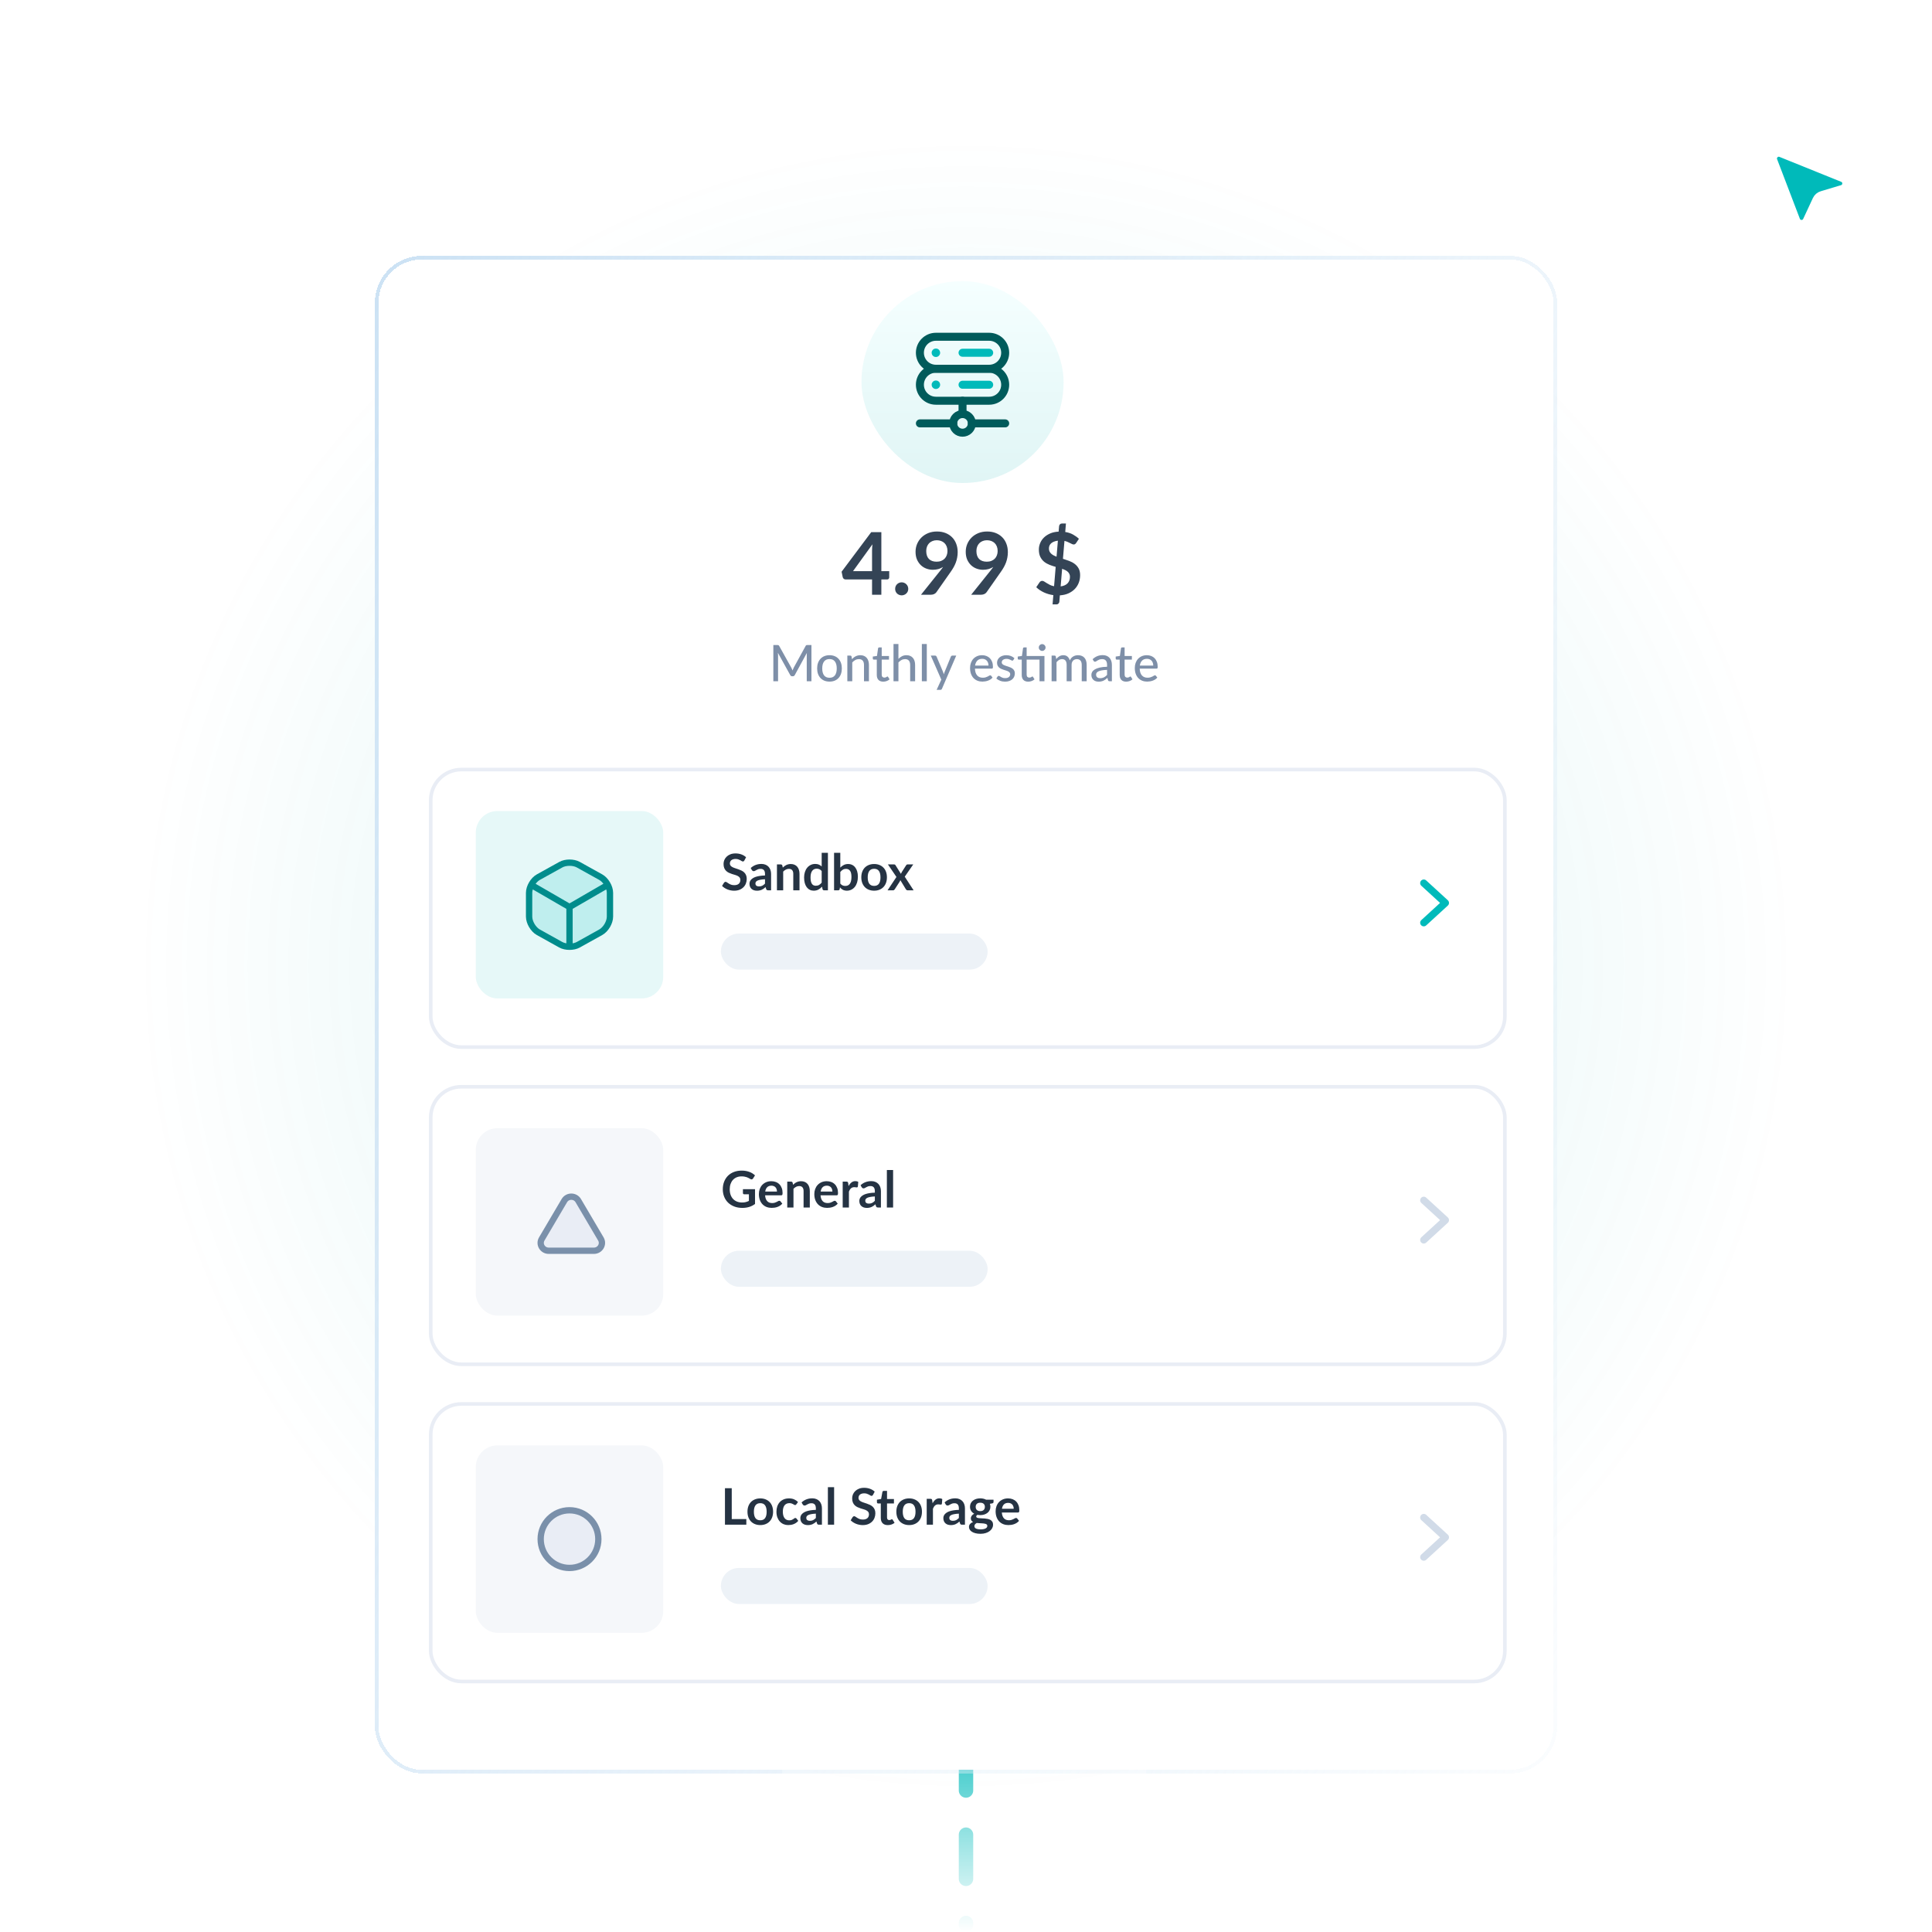 <svg width="536" height="536" viewBox="0 0 536 536" fill="none" xmlns="http://www.w3.org/2000/svg">
<rect width="536" height="536" fill="white"/>
<circle cx="268" cy="268" r="230" fill="url(#paint0_radial_2_4265)"/>
<line x1="268" y1="264" x2="268" y2="534" stroke="#00BABA" stroke-width="4" stroke-linecap="round" stroke-linejoin="round" stroke-dasharray="12.25 12.25"/>
<g filter="url(#filter0_d_2_4265)">
<rect x="105" y="58" width="326" height="419" rx="12" fill="white" shape-rendering="crispEdges"/>
<rect x="104.5" y="57.5" width="327" height="420" rx="12.5" stroke="url(#paint1_linear_2_4265)" shape-rendering="crispEdges"/>
</g>
<g filter="url(#filter1_d_2_4265)">
<rect x="120" y="213" width="297" height="76" rx="8" fill="white"/>
<rect x="119.5" y="212.5" width="298" height="77" rx="8.5" stroke="#E9EDF5"/>
</g>
<path d="M395 245L401 250.5L395 256" stroke="#00BABA" stroke-width="2" stroke-linecap="round" stroke-linejoin="round"/>
<rect x="200" y="259" width="74" height="10" rx="5" fill="#EDF2F7"/>
<path d="M206.517 238.719C206.461 238.817 206.4 238.889 206.335 238.936C206.274 238.978 206.197 238.999 206.104 238.999C206.006 238.999 205.899 238.964 205.782 238.894C205.67 238.819 205.535 238.738 205.376 238.649C205.217 238.56 205.031 238.481 204.816 238.411C204.606 238.336 204.356 238.299 204.067 238.299C203.806 238.299 203.577 238.332 203.381 238.397C203.185 238.458 203.019 238.544 202.884 238.656C202.753 238.768 202.655 238.903 202.59 239.062C202.525 239.216 202.492 239.386 202.492 239.573C202.492 239.811 202.557 240.009 202.688 240.168C202.823 240.327 203.001 240.462 203.22 240.574C203.439 240.686 203.689 240.786 203.969 240.875C204.249 240.964 204.536 241.059 204.83 241.162C205.124 241.26 205.411 241.377 205.691 241.512C205.971 241.643 206.221 241.811 206.44 242.016C206.659 242.217 206.834 242.464 206.965 242.758C207.1 243.052 207.168 243.409 207.168 243.829C207.168 244.286 207.089 244.716 206.93 245.117C206.776 245.514 206.547 245.861 206.244 246.16C205.945 246.454 205.579 246.687 205.145 246.86C204.711 247.028 204.214 247.112 203.654 247.112C203.332 247.112 203.015 247.079 202.702 247.014C202.389 246.953 202.088 246.865 201.799 246.748C201.514 246.631 201.246 246.491 200.994 246.328C200.742 246.165 200.518 245.983 200.322 245.782L200.875 244.879C200.922 244.814 200.982 244.76 201.057 244.718C201.132 244.671 201.211 244.648 201.295 244.648C201.412 244.648 201.538 244.697 201.673 244.795C201.808 244.888 201.969 244.993 202.156 245.11C202.343 245.227 202.56 245.334 202.807 245.432C203.059 245.525 203.36 245.572 203.71 245.572C204.247 245.572 204.662 245.446 204.956 245.194C205.25 244.937 205.397 244.571 205.397 244.095C205.397 243.829 205.329 243.612 205.194 243.444C205.063 243.276 204.888 243.136 204.669 243.024C204.45 242.907 204.2 242.809 203.92 242.73C203.64 242.651 203.355 242.564 203.066 242.471C202.777 242.378 202.492 242.266 202.212 242.135C201.932 242.004 201.682 241.834 201.463 241.624C201.244 241.414 201.066 241.153 200.931 240.84C200.8 240.523 200.735 240.133 200.735 239.671C200.735 239.302 200.807 238.943 200.952 238.593C201.101 238.243 201.316 237.933 201.596 237.662C201.876 237.391 202.221 237.174 202.632 237.011C203.043 236.848 203.514 236.766 204.046 236.766C204.643 236.766 205.194 236.859 205.698 237.046C206.202 237.233 206.631 237.494 206.986 237.83L206.517 238.719ZM212.236 243.934C211.737 243.957 211.317 244.002 210.976 244.067C210.635 244.128 210.362 244.207 210.157 244.305C209.952 244.403 209.805 244.517 209.716 244.648C209.627 244.779 209.583 244.921 209.583 245.075C209.583 245.378 209.672 245.595 209.849 245.726C210.031 245.857 210.267 245.922 210.556 245.922C210.911 245.922 211.216 245.859 211.473 245.733C211.734 245.602 211.989 245.406 212.236 245.145V243.934ZM208.274 240.819C209.1 240.063 210.094 239.685 211.256 239.685C211.676 239.685 212.052 239.755 212.383 239.895C212.714 240.03 212.994 240.222 213.223 240.469C213.452 240.712 213.624 241.003 213.741 241.344C213.862 241.685 213.923 242.058 213.923 242.464V247H213.139C212.976 247 212.85 246.977 212.761 246.93C212.672 246.879 212.602 246.778 212.551 246.629L212.397 246.111C212.215 246.274 212.038 246.419 211.865 246.545C211.692 246.666 211.513 246.769 211.326 246.853C211.139 246.937 210.939 247 210.724 247.042C210.514 247.089 210.281 247.112 210.024 247.112C209.721 247.112 209.441 247.072 209.184 246.993C208.927 246.909 208.706 246.785 208.519 246.622C208.332 246.459 208.188 246.256 208.085 246.013C207.982 245.77 207.931 245.488 207.931 245.166C207.931 244.984 207.961 244.804 208.022 244.627C208.083 244.445 208.181 244.272 208.316 244.109C208.456 243.946 208.636 243.792 208.855 243.647C209.074 243.502 209.343 243.376 209.66 243.269C209.982 243.162 210.355 243.075 210.78 243.01C211.205 242.94 211.69 242.898 212.236 242.884V242.464C212.236 241.983 212.133 241.629 211.928 241.4C211.723 241.167 211.426 241.05 211.039 241.05C210.759 241.05 210.526 241.083 210.339 241.148C210.157 241.213 209.996 241.288 209.856 241.372C209.716 241.451 209.588 241.524 209.471 241.589C209.359 241.654 209.233 241.687 209.093 241.687C208.972 241.687 208.869 241.657 208.785 241.596C208.701 241.531 208.633 241.456 208.582 241.372L208.274 240.819ZM217.168 240.7C217.313 240.555 217.465 240.422 217.623 240.301C217.787 240.175 217.957 240.07 218.134 239.986C218.316 239.897 218.51 239.83 218.715 239.783C218.921 239.732 219.145 239.706 219.387 239.706C219.779 239.706 220.127 239.774 220.43 239.909C220.734 240.04 220.986 240.226 221.186 240.469C221.392 240.707 221.546 240.994 221.648 241.33C221.756 241.661 221.809 242.028 221.809 242.429V247H220.08V242.429C220.08 241.99 219.98 241.652 219.779 241.414C219.579 241.171 219.273 241.05 218.862 241.05C218.564 241.05 218.284 241.118 218.022 241.253C217.761 241.388 217.514 241.573 217.28 241.806V247H215.551V239.818H216.608C216.832 239.818 216.979 239.923 217.049 240.133L217.168 240.7ZM227.962 241.652C227.766 241.414 227.551 241.246 227.318 241.148C227.089 241.05 226.842 241.001 226.576 241.001C226.314 241.001 226.079 241.05 225.869 241.148C225.659 241.246 225.479 241.395 225.33 241.596C225.18 241.792 225.066 242.044 224.987 242.352C224.907 242.655 224.868 243.015 224.868 243.43C224.868 243.85 224.9 244.207 224.966 244.501C225.036 244.79 225.134 245.028 225.26 245.215C225.386 245.397 225.54 245.53 225.722 245.614C225.904 245.693 226.107 245.733 226.331 245.733C226.69 245.733 226.996 245.658 227.248 245.509C227.5 245.36 227.738 245.147 227.962 244.872V241.652ZM229.691 236.598V247H228.634C228.405 247 228.26 246.895 228.2 246.685L228.053 245.992C227.763 246.323 227.43 246.592 227.052 246.797C226.678 247.002 226.242 247.105 225.743 247.105C225.351 247.105 224.991 247.023 224.665 246.86C224.338 246.697 224.056 246.461 223.818 246.153C223.584 245.84 223.402 245.455 223.272 244.998C223.146 244.541 223.083 244.018 223.083 243.43C223.083 242.898 223.155 242.403 223.3 241.946C223.444 241.489 223.652 241.092 223.923 240.756C224.193 240.42 224.518 240.159 224.896 239.972C225.274 239.781 225.698 239.685 226.17 239.685C226.571 239.685 226.914 239.748 227.199 239.874C227.483 240 227.738 240.17 227.962 240.385V236.598H229.691ZM233.126 245.138C233.322 245.376 233.534 245.544 233.763 245.642C233.996 245.74 234.241 245.789 234.498 245.789C234.764 245.789 235.002 245.742 235.212 245.649C235.427 245.551 235.609 245.402 235.758 245.201C235.907 244.996 236.022 244.737 236.101 244.424C236.18 244.107 236.22 243.729 236.22 243.29C236.22 242.501 236.089 241.932 235.828 241.582C235.567 241.227 235.191 241.05 234.701 241.05C234.37 241.05 234.08 241.127 233.833 241.281C233.586 241.43 233.35 241.643 233.126 241.918V245.138ZM233.126 240.7C233.415 240.397 233.735 240.156 234.085 239.979C234.44 239.797 234.843 239.706 235.296 239.706C235.711 239.706 236.085 239.788 236.416 239.951C236.752 240.114 237.037 240.35 237.27 240.658C237.508 240.961 237.69 241.33 237.816 241.764C237.942 242.198 238.005 242.686 238.005 243.227C238.005 243.81 237.933 244.34 237.788 244.816C237.643 245.292 237.436 245.7 237.165 246.041C236.899 246.377 236.577 246.638 236.199 246.825C235.821 247.012 235.401 247.105 234.939 247.105C234.715 247.105 234.512 247.082 234.33 247.035C234.148 246.993 233.98 246.932 233.826 246.853C233.672 246.774 233.53 246.678 233.399 246.566C233.273 246.449 233.152 246.321 233.035 246.181L232.958 246.664C232.93 246.785 232.881 246.872 232.811 246.923C232.746 246.974 232.655 247 232.538 247H231.397V236.598H233.126V240.7ZM242.518 239.706C243.05 239.706 243.533 239.792 243.967 239.965C244.406 240.138 244.779 240.383 245.087 240.7C245.4 241.017 245.64 241.405 245.808 241.862C245.976 242.319 246.06 242.83 246.06 243.395C246.06 243.964 245.976 244.478 245.808 244.935C245.64 245.392 245.4 245.782 245.087 246.104C244.779 246.426 244.406 246.673 243.967 246.846C243.533 247.019 243.05 247.105 242.518 247.105C241.982 247.105 241.494 247.019 241.055 246.846C240.617 246.673 240.241 246.426 239.928 246.104C239.62 245.782 239.38 245.392 239.207 244.935C239.039 244.478 238.955 243.964 238.955 243.395C238.955 242.83 239.039 242.319 239.207 241.862C239.38 241.405 239.62 241.017 239.928 240.7C240.241 240.383 240.617 240.138 241.055 239.965C241.494 239.792 241.982 239.706 242.518 239.706ZM242.518 245.775C243.116 245.775 243.557 245.574 243.841 245.173C244.131 244.772 244.275 244.184 244.275 243.409C244.275 242.634 244.131 242.044 243.841 241.638C243.557 241.232 243.116 241.029 242.518 241.029C241.912 241.029 241.461 241.234 241.167 241.645C240.878 242.051 240.733 242.639 240.733 243.409C240.733 244.179 240.878 244.767 241.167 245.173C241.461 245.574 241.912 245.775 242.518 245.775ZM253.463 247H251.797C251.671 247 251.569 246.967 251.489 246.902C251.415 246.837 251.352 246.762 251.3 246.678L249.781 244.179C249.758 244.258 249.73 244.333 249.697 244.403C249.669 244.473 249.637 244.538 249.599 244.599L248.255 246.678C248.204 246.757 248.141 246.832 248.066 246.902C247.992 246.967 247.898 247 247.786 247H246.239L248.703 243.297L246.337 239.818H248.003C248.129 239.818 248.223 239.837 248.283 239.874C248.344 239.907 248.398 239.963 248.444 240.042L249.949 242.436C250.001 242.277 250.073 242.121 250.166 241.967L251.377 240.077C251.48 239.904 251.613 239.818 251.776 239.818H253.365L251.006 243.22L253.463 247Z" fill="#253343"/>
<rect x="132" y="225" width="52" height="52" rx="6" fill="#E6F8F8"/>
<path d="M147.699 245.68L158.001 251.642L168.232 245.715" fill="#BFEEEE"/>
<path d="M155.586 239.893L149.356 243.347C147.944 244.128 146.789 246.088 146.789 247.698V254.29C146.789 255.9 147.944 257.86 149.356 258.642L155.586 262.107C156.916 262.842 159.097 262.842 160.427 262.107L166.657 258.642C168.069 257.86 169.224 255.9 169.224 254.29V247.698C169.224 246.088 168.069 244.128 166.657 243.347L160.427 239.882C159.086 239.147 156.916 239.147 155.586 239.893Z" fill="#BFEEEE"/>
<path d="M147.699 245.68L158.001 251.642L168.232 245.715M158.001 262.212V251.63M155.586 239.893L149.356 243.347C147.944 244.128 146.789 246.088 146.789 247.698V254.29C146.789 255.9 147.944 257.86 149.356 258.642L155.586 262.107C156.916 262.842 159.097 262.842 160.427 262.107L166.657 258.642C168.069 257.86 169.224 255.9 169.224 254.29V247.698C169.224 246.088 168.069 244.128 166.657 243.347L160.427 239.882C159.086 239.147 156.916 239.147 155.586 239.893Z" stroke="#008C8C" stroke-width="1.75" stroke-linecap="round" stroke-linejoin="round"/>
<g filter="url(#filter2_d_2_4265)">
<rect x="120" y="301" width="297" height="76" rx="8" fill="white"/>
<rect x="119.5" y="300.5" width="298" height="77" rx="8.5" stroke="#E9EDF5"/>
</g>
<path d="M395 333L401 338.5L395 344" stroke="#D1DBE8" stroke-width="2" stroke-linecap="round" stroke-linejoin="round"/>
<rect x="200" y="347" width="74" height="10" rx="5" fill="#EDF2F7"/>
<path d="M209.471 329.925V334.02C208.958 334.398 208.409 334.676 207.826 334.853C207.247 335.026 206.627 335.112 205.964 335.112C205.138 335.112 204.389 334.984 203.717 334.727C203.05 334.47 202.478 334.113 202.002 333.656C201.531 333.199 201.167 332.653 200.91 332.018C200.653 331.383 200.525 330.69 200.525 329.939C200.525 329.178 200.649 328.481 200.896 327.846C201.143 327.211 201.493 326.665 201.946 326.208C202.403 325.751 202.956 325.396 203.605 325.144C204.254 324.892 204.982 324.766 205.789 324.766C206.2 324.766 206.582 324.799 206.937 324.864C207.296 324.929 207.628 325.02 207.931 325.137C208.239 325.249 208.519 325.387 208.771 325.55C209.023 325.713 209.254 325.893 209.464 326.089L208.925 326.943C208.841 327.078 208.731 327.162 208.596 327.195C208.461 327.223 208.314 327.188 208.155 327.09C208.001 327.001 207.847 326.913 207.693 326.824C207.539 326.735 207.366 326.658 207.175 326.593C206.988 326.528 206.776 326.474 206.538 326.432C206.305 326.39 206.034 326.369 205.726 326.369C205.227 326.369 204.774 326.453 204.368 326.621C203.967 326.789 203.624 327.029 203.339 327.342C203.054 327.655 202.835 328.03 202.681 328.469C202.527 328.908 202.45 329.398 202.45 329.939C202.45 330.518 202.532 331.036 202.695 331.493C202.863 331.946 203.096 332.331 203.395 332.648C203.698 332.961 204.062 333.201 204.487 333.369C204.912 333.532 205.385 333.614 205.908 333.614C206.281 333.614 206.615 333.574 206.909 333.495C207.203 333.416 207.49 333.308 207.77 333.173V331.339H206.496C206.375 331.339 206.279 331.306 206.209 331.241C206.144 331.171 206.111 331.087 206.111 330.989V329.925H209.471ZM215.557 330.583C215.557 330.359 215.525 330.149 215.459 329.953C215.399 329.752 215.305 329.577 215.179 329.428C215.053 329.279 214.892 329.162 214.696 329.078C214.505 328.989 214.281 328.945 214.024 328.945C213.525 328.945 213.131 329.087 212.841 329.372C212.557 329.657 212.375 330.06 212.295 330.583H215.557ZM212.26 331.626C212.288 331.995 212.354 332.314 212.456 332.585C212.559 332.851 212.694 333.073 212.862 333.25C213.03 333.423 213.229 333.553 213.457 333.642C213.691 333.726 213.947 333.768 214.227 333.768C214.507 333.768 214.748 333.735 214.948 333.67C215.154 333.605 215.331 333.532 215.48 333.453C215.634 333.374 215.767 333.301 215.879 333.236C215.996 333.171 216.108 333.138 216.215 333.138C216.36 333.138 216.467 333.192 216.537 333.299L217.034 333.929C216.843 334.153 216.628 334.342 216.39 334.496C216.152 334.645 215.903 334.767 215.641 334.86C215.385 334.949 215.121 335.012 214.85 335.049C214.584 335.086 214.325 335.105 214.073 335.105C213.574 335.105 213.11 335.023 212.68 334.86C212.251 334.692 211.878 334.447 211.56 334.125C211.243 333.798 210.993 333.397 210.811 332.921C210.629 332.44 210.538 331.885 210.538 331.255C210.538 330.765 210.618 330.305 210.776 329.876C210.935 329.442 211.161 329.066 211.455 328.749C211.754 328.427 212.116 328.173 212.54 327.986C212.97 327.799 213.453 327.706 213.989 327.706C214.442 327.706 214.86 327.778 215.242 327.923C215.625 328.068 215.954 328.28 216.229 328.56C216.505 328.835 216.719 329.176 216.873 329.582C217.032 329.983 217.111 330.443 217.111 330.961C217.111 331.222 217.083 331.4 217.027 331.493C216.971 331.582 216.864 331.626 216.705 331.626H212.26ZM220.026 328.7C220.17 328.555 220.322 328.422 220.481 328.301C220.644 328.175 220.814 328.07 220.992 327.986C221.174 327.897 221.367 327.83 221.573 327.783C221.778 327.732 222.002 327.706 222.245 327.706C222.637 327.706 222.984 327.774 223.288 327.909C223.591 328.04 223.843 328.226 224.044 328.469C224.249 328.707 224.403 328.994 224.506 329.33C224.613 329.661 224.667 330.028 224.667 330.429V335H222.938V330.429C222.938 329.99 222.837 329.652 222.637 329.414C222.436 329.171 222.13 329.05 221.72 329.05C221.421 329.05 221.141 329.118 220.88 329.253C220.618 329.388 220.371 329.573 220.138 329.806V335H218.409V327.818H219.466C219.69 327.818 219.837 327.923 219.907 328.133L220.026 328.7ZM230.938 330.583C230.938 330.359 230.905 330.149 230.84 329.953C230.779 329.752 230.686 329.577 230.56 329.428C230.434 329.279 230.273 329.162 230.077 329.078C229.886 328.989 229.662 328.945 229.405 328.945C228.906 328.945 228.511 329.087 228.222 329.372C227.937 329.657 227.755 330.06 227.676 330.583H230.938ZM227.641 331.626C227.669 331.995 227.734 332.314 227.837 332.585C227.94 332.851 228.075 333.073 228.243 333.25C228.411 333.423 228.609 333.553 228.838 333.642C229.071 333.726 229.328 333.768 229.608 333.768C229.888 333.768 230.128 333.735 230.329 333.67C230.534 333.605 230.712 333.532 230.861 333.453C231.015 333.374 231.148 333.301 231.26 333.236C231.377 333.171 231.489 333.138 231.596 333.138C231.741 333.138 231.848 333.192 231.918 333.299L232.415 333.929C232.224 334.153 232.009 334.342 231.771 334.496C231.533 334.645 231.283 334.767 231.022 334.86C230.765 334.949 230.502 335.012 230.231 335.049C229.965 335.086 229.706 335.105 229.454 335.105C228.955 335.105 228.49 335.023 228.061 334.86C227.632 334.692 227.258 334.447 226.941 334.125C226.624 333.798 226.374 333.397 226.192 332.921C226.01 332.44 225.919 331.885 225.919 331.255C225.919 330.765 225.998 330.305 226.157 329.876C226.316 329.442 226.542 329.066 226.836 328.749C227.135 328.427 227.496 328.173 227.921 327.986C228.35 327.799 228.833 327.706 229.37 327.706C229.823 327.706 230.24 327.778 230.623 327.923C231.006 328.068 231.335 328.28 231.61 328.56C231.885 328.835 232.1 329.176 232.254 329.582C232.413 329.983 232.492 330.443 232.492 330.961C232.492 331.222 232.464 331.4 232.408 331.493C232.352 331.582 232.245 331.626 232.086 331.626H227.641ZM235.421 329.064C235.645 328.635 235.911 328.299 236.219 328.056C236.527 327.809 236.891 327.685 237.311 327.685C237.642 327.685 237.908 327.757 238.109 327.902L237.997 329.197C237.973 329.281 237.938 329.342 237.892 329.379C237.85 329.412 237.791 329.428 237.717 329.428C237.647 329.428 237.542 329.416 237.402 329.393C237.266 329.37 237.133 329.358 237.003 329.358C236.811 329.358 236.641 329.386 236.492 329.442C236.342 329.498 236.207 329.58 236.086 329.687C235.969 329.79 235.864 329.916 235.771 330.065C235.682 330.214 235.598 330.385 235.519 330.576V335H233.79V327.818H234.805C234.982 327.818 235.106 327.851 235.176 327.916C235.246 327.977 235.292 328.089 235.316 328.252L235.421 329.064ZM242.711 331.934C242.211 331.957 241.791 332.002 241.451 332.067C241.11 332.128 240.837 332.207 240.632 332.305C240.426 332.403 240.279 332.517 240.191 332.648C240.102 332.779 240.058 332.921 240.058 333.075C240.058 333.378 240.146 333.595 240.324 333.726C240.506 333.857 240.741 333.922 241.031 333.922C241.385 333.922 241.691 333.859 241.948 333.733C242.209 333.602 242.463 333.406 242.711 333.145V331.934ZM238.749 328.819C239.575 328.063 240.569 327.685 241.731 327.685C242.151 327.685 242.526 327.755 242.858 327.895C243.189 328.03 243.469 328.222 243.698 328.469C243.926 328.712 244.099 329.003 244.216 329.344C244.337 329.685 244.398 330.058 244.398 330.464V335H243.614C243.45 335 243.324 334.977 243.236 334.93C243.147 334.879 243.077 334.778 243.026 334.629L242.872 334.111C242.69 334.274 242.512 334.419 242.34 334.545C242.167 334.666 241.987 334.769 241.801 334.853C241.614 334.937 241.413 335 241.199 335.042C240.989 335.089 240.755 335.112 240.499 335.112C240.195 335.112 239.915 335.072 239.659 334.993C239.402 334.909 239.18 334.785 238.994 334.622C238.807 334.459 238.662 334.256 238.56 334.013C238.457 333.77 238.406 333.488 238.406 333.166C238.406 332.984 238.436 332.804 238.497 332.627C238.557 332.445 238.655 332.272 238.791 332.109C238.931 331.946 239.11 331.792 239.33 331.647C239.549 331.502 239.817 331.376 240.135 331.269C240.457 331.162 240.83 331.075 241.255 331.01C241.679 330.94 242.165 330.898 242.711 330.884V330.464C242.711 329.983 242.608 329.629 242.403 329.4C242.197 329.167 241.901 329.05 241.514 329.05C241.234 329.05 241 329.083 240.814 329.148C240.632 329.213 240.471 329.288 240.331 329.372C240.191 329.451 240.062 329.524 239.946 329.589C239.834 329.654 239.708 329.687 239.568 329.687C239.446 329.687 239.344 329.657 239.26 329.596C239.176 329.531 239.108 329.456 239.057 329.372L238.749 328.819ZM247.776 324.598V335H246.047V324.598H247.776Z" fill="#253343"/>
<rect x="132" y="313" width="52" height="52" rx="6" fill="#F5F7FA"/>
<path d="M156.571 333.091C157.428 331.636 159.572 331.636 160.429 333.091L166.698 343.727C167.556 345.182 166.484 347 164.769 347H152.231C150.516 347 149.444 345.182 150.302 343.727L156.571 333.091Z" fill="#E9EDF5" stroke="#7A90AA" stroke-width="1.75" stroke-linecap="round" stroke-linejoin="round"/>
<g filter="url(#filter3_d_2_4265)">
<rect x="120" y="389" width="297" height="76" rx="8" fill="white"/>
<rect x="119.5" y="388.5" width="298" height="77" rx="8.5" stroke="#E9EDF5"/>
</g>
<path d="M395 421L401 426.5L395 432" stroke="#D1DBE8" stroke-width="2" stroke-linecap="round" stroke-linejoin="round"/>
<rect x="200" y="435" width="74" height="10" rx="5" fill="#EDF2F7"/>
<path d="M207.056 421.446V423H201.127V412.878H203.01V421.446H207.056ZM210.936 415.706C211.468 415.706 211.951 415.792 212.385 415.965C212.824 416.138 213.197 416.383 213.505 416.7C213.818 417.017 214.058 417.405 214.226 417.862C214.394 418.319 214.478 418.83 214.478 419.395C214.478 419.964 214.394 420.478 214.226 420.935C214.058 421.392 213.818 421.782 213.505 422.104C213.197 422.426 212.824 422.673 212.385 422.846C211.951 423.019 211.468 423.105 210.936 423.105C210.4 423.105 209.912 423.019 209.473 422.846C209.035 422.673 208.659 422.426 208.346 422.104C208.038 421.782 207.798 421.392 207.625 420.935C207.457 420.478 207.373 419.964 207.373 419.395C207.373 418.83 207.457 418.319 207.625 417.862C207.798 417.405 208.038 417.017 208.346 416.7C208.659 416.383 209.035 416.138 209.473 415.965C209.912 415.792 210.4 415.706 210.936 415.706ZM210.936 421.775C211.534 421.775 211.975 421.574 212.259 421.173C212.549 420.772 212.693 420.184 212.693 419.409C212.693 418.634 212.549 418.044 212.259 417.638C211.975 417.232 211.534 417.029 210.936 417.029C210.33 417.029 209.879 417.234 209.585 417.645C209.296 418.051 209.151 418.639 209.151 419.409C209.151 420.179 209.296 420.767 209.585 421.173C209.879 421.574 210.33 421.775 210.936 421.775ZM220.942 417.337C220.891 417.402 220.84 417.454 220.788 417.491C220.742 417.528 220.672 417.547 220.578 417.547C220.49 417.547 220.403 417.521 220.319 417.47C220.235 417.414 220.135 417.353 220.018 417.288C219.902 417.218 219.762 417.157 219.598 417.106C219.44 417.05 219.241 417.022 219.003 417.022C218.7 417.022 218.434 417.078 218.205 417.19C217.977 417.297 217.785 417.454 217.631 417.659C217.482 417.864 217.37 418.114 217.295 418.408C217.221 418.697 217.183 419.026 217.183 419.395C217.183 419.778 217.223 420.118 217.302 420.417C217.386 420.716 217.505 420.968 217.659 421.173C217.813 421.374 218 421.528 218.219 421.635C218.439 421.738 218.686 421.789 218.961 421.789C219.237 421.789 219.458 421.756 219.626 421.691C219.799 421.621 219.944 421.546 220.06 421.467C220.177 421.383 220.277 421.308 220.361 421.243C220.45 421.173 220.548 421.138 220.655 421.138C220.795 421.138 220.9 421.192 220.97 421.299L221.467 421.929C221.276 422.153 221.068 422.342 220.844 422.496C220.62 422.645 220.387 422.767 220.144 422.86C219.906 422.949 219.659 423.012 219.402 423.049C219.15 423.086 218.898 423.105 218.646 423.105C218.203 423.105 217.785 423.023 217.393 422.86C217.001 422.692 216.658 422.449 216.364 422.132C216.07 421.815 215.837 421.427 215.664 420.97C215.496 420.508 215.412 419.983 215.412 419.395C215.412 418.868 215.487 418.38 215.636 417.932C215.79 417.479 216.014 417.09 216.308 416.763C216.602 416.432 216.966 416.173 217.4 415.986C217.834 415.799 218.334 415.706 218.898 415.706C219.435 415.706 219.904 415.792 220.305 415.965C220.711 416.138 221.075 416.385 221.397 416.707L220.942 417.337ZM226.345 419.934C225.846 419.957 225.426 420.002 225.085 420.067C224.745 420.128 224.472 420.207 224.266 420.305C224.061 420.403 223.914 420.517 223.825 420.648C223.737 420.779 223.692 420.921 223.692 421.075C223.692 421.378 223.781 421.595 223.958 421.726C224.14 421.857 224.376 421.922 224.665 421.922C225.02 421.922 225.326 421.859 225.582 421.733C225.844 421.602 226.098 421.406 226.345 421.145V419.934ZM222.383 416.819C223.209 416.063 224.203 415.685 225.365 415.685C225.785 415.685 226.161 415.755 226.492 415.895C226.824 416.03 227.104 416.222 227.332 416.469C227.561 416.712 227.734 417.003 227.85 417.344C227.972 417.685 228.032 418.058 228.032 418.464V423H227.248C227.085 423 226.959 422.977 226.87 422.93C226.782 422.879 226.712 422.778 226.66 422.629L226.506 422.111C226.324 422.274 226.147 422.419 225.974 422.545C225.802 422.666 225.622 422.769 225.435 422.853C225.249 422.937 225.048 423 224.833 423.042C224.623 423.089 224.39 423.112 224.133 423.112C223.83 423.112 223.55 423.072 223.293 422.993C223.037 422.909 222.815 422.785 222.628 422.622C222.442 422.459 222.297 422.256 222.194 422.013C222.092 421.77 222.04 421.488 222.04 421.166C222.04 420.984 222.071 420.804 222.131 420.627C222.192 420.445 222.29 420.272 222.425 420.109C222.565 419.946 222.745 419.792 222.964 419.647C223.184 419.502 223.452 419.376 223.769 419.269C224.091 419.162 224.465 419.075 224.889 419.01C225.314 418.94 225.799 418.898 226.345 418.884V418.464C226.345 417.983 226.243 417.629 226.037 417.4C225.832 417.167 225.536 417.05 225.148 417.05C224.868 417.05 224.635 417.083 224.448 417.148C224.266 417.213 224.105 417.288 223.965 417.372C223.825 417.451 223.697 417.524 223.58 417.589C223.468 417.654 223.342 417.687 223.202 417.687C223.081 417.687 222.978 417.657 222.894 417.596C222.81 417.531 222.743 417.456 222.691 417.372L222.383 416.819ZM231.411 412.598V423H229.682V412.598H231.411ZM242.201 414.719C242.145 414.817 242.084 414.889 242.019 414.936C241.958 414.978 241.881 414.999 241.788 414.999C241.69 414.999 241.582 414.964 241.466 414.894C241.354 414.819 241.218 414.738 241.06 414.649C240.901 414.56 240.714 414.481 240.5 414.411C240.29 414.336 240.04 414.299 239.751 414.299C239.489 414.299 239.261 414.332 239.065 414.397C238.869 414.458 238.703 414.544 238.568 414.656C238.437 414.768 238.339 414.903 238.274 415.062C238.208 415.216 238.176 415.386 238.176 415.573C238.176 415.811 238.241 416.009 238.372 416.168C238.507 416.327 238.684 416.462 238.904 416.574C239.123 416.686 239.373 416.786 239.653 416.875C239.933 416.964 240.22 417.059 240.514 417.162C240.808 417.26 241.095 417.377 241.375 417.512C241.655 417.643 241.904 417.811 242.124 418.016C242.343 418.217 242.518 418.464 242.649 418.758C242.784 419.052 242.852 419.409 242.852 419.829C242.852 420.286 242.772 420.716 242.614 421.117C242.46 421.514 242.231 421.861 241.928 422.16C241.629 422.454 241.263 422.687 240.829 422.86C240.395 423.028 239.898 423.112 239.338 423.112C239.016 423.112 238.698 423.079 238.386 423.014C238.073 422.953 237.772 422.865 237.483 422.748C237.198 422.631 236.93 422.491 236.678 422.328C236.426 422.165 236.202 421.983 236.006 421.782L236.559 420.879C236.605 420.814 236.666 420.76 236.741 420.718C236.815 420.671 236.895 420.648 236.979 420.648C237.095 420.648 237.221 420.697 237.357 420.795C237.492 420.888 237.653 420.993 237.84 421.11C238.026 421.227 238.243 421.334 238.491 421.432C238.743 421.525 239.044 421.572 239.394 421.572C239.93 421.572 240.346 421.446 240.64 421.194C240.934 420.937 241.081 420.571 241.081 420.095C241.081 419.829 241.013 419.612 240.878 419.444C240.747 419.276 240.572 419.136 240.353 419.024C240.133 418.907 239.884 418.809 239.604 418.73C239.324 418.651 239.039 418.564 238.75 418.471C238.46 418.378 238.176 418.266 237.896 418.135C237.616 418.004 237.366 417.834 237.147 417.624C236.927 417.414 236.75 417.153 236.615 416.84C236.484 416.523 236.419 416.133 236.419 415.671C236.419 415.302 236.491 414.943 236.636 414.593C236.785 414.243 237 413.933 237.28 413.662C237.56 413.391 237.905 413.174 238.316 413.011C238.726 412.848 239.198 412.766 239.73 412.766C240.327 412.766 240.878 412.859 241.382 413.046C241.886 413.233 242.315 413.494 242.67 413.83L242.201 414.719ZM246.301 423.112C245.675 423.112 245.195 422.937 244.859 422.587C244.527 422.232 244.362 421.745 244.362 421.124V417.113H243.627C243.533 417.113 243.454 417.083 243.389 417.022C243.323 416.961 243.291 416.87 243.291 416.749V416.063L244.446 415.874L244.81 413.914C244.833 413.821 244.877 413.748 244.943 413.697C245.008 413.646 245.092 413.62 245.195 413.62H246.091V415.881H248.009V417.113H246.091V421.005C246.091 421.229 246.144 421.404 246.252 421.53C246.364 421.656 246.515 421.719 246.707 421.719C246.814 421.719 246.903 421.707 246.973 421.684C247.047 421.656 247.11 421.628 247.162 421.6C247.218 421.572 247.267 421.546 247.309 421.523C247.351 421.495 247.393 421.481 247.435 421.481C247.486 421.481 247.528 421.495 247.561 421.523C247.593 421.546 247.628 421.584 247.666 421.635L248.184 422.475C247.932 422.685 247.642 422.844 247.316 422.951C246.989 423.058 246.651 423.112 246.301 423.112ZM252.239 415.706C252.771 415.706 253.254 415.792 253.688 415.965C254.127 416.138 254.5 416.383 254.808 416.7C255.121 417.017 255.361 417.405 255.529 417.862C255.697 418.319 255.781 418.83 255.781 419.395C255.781 419.964 255.697 420.478 255.529 420.935C255.361 421.392 255.121 421.782 254.808 422.104C254.5 422.426 254.127 422.673 253.688 422.846C253.254 423.019 252.771 423.105 252.239 423.105C251.702 423.105 251.215 423.019 250.776 422.846C250.337 422.673 249.962 422.426 249.649 422.104C249.341 421.782 249.101 421.392 248.928 420.935C248.76 420.478 248.676 419.964 248.676 419.395C248.676 418.83 248.76 418.319 248.928 417.862C249.101 417.405 249.341 417.017 249.649 416.7C249.962 416.383 250.337 416.138 250.776 415.965C251.215 415.792 251.702 415.706 252.239 415.706ZM252.239 421.775C252.836 421.775 253.277 421.574 253.562 421.173C253.851 420.772 253.996 420.184 253.996 419.409C253.996 418.634 253.851 418.044 253.562 417.638C253.277 417.232 252.836 417.029 252.239 417.029C251.632 417.029 251.182 417.234 250.888 417.645C250.599 418.051 250.454 418.639 250.454 419.409C250.454 420.179 250.599 420.767 250.888 421.173C251.182 421.574 251.632 421.775 252.239 421.775ZM258.731 417.064C258.955 416.635 259.221 416.299 259.529 416.056C259.837 415.809 260.201 415.685 260.621 415.685C260.952 415.685 261.218 415.757 261.419 415.902L261.307 417.197C261.284 417.281 261.249 417.342 261.202 417.379C261.16 417.412 261.102 417.428 261.027 417.428C260.957 417.428 260.852 417.416 260.712 417.393C260.577 417.37 260.444 417.358 260.313 417.358C260.122 417.358 259.951 417.386 259.802 417.442C259.653 417.498 259.517 417.58 259.396 417.687C259.279 417.79 259.174 417.916 259.081 418.065C258.992 418.214 258.908 418.385 258.829 418.576V423H257.1V415.818H258.115C258.292 415.818 258.416 415.851 258.486 415.916C258.556 415.977 258.603 416.089 258.626 416.252L258.731 417.064ZM266.021 419.934C265.522 419.957 265.102 420.002 264.761 420.067C264.42 420.128 264.147 420.207 263.942 420.305C263.737 420.403 263.59 420.517 263.501 420.648C263.412 420.779 263.368 420.921 263.368 421.075C263.368 421.378 263.457 421.595 263.634 421.726C263.816 421.857 264.052 421.922 264.341 421.922C264.696 421.922 265.001 421.859 265.258 421.733C265.519 421.602 265.774 421.406 266.021 421.145V419.934ZM262.059 416.819C262.885 416.063 263.879 415.685 265.041 415.685C265.461 415.685 265.837 415.755 266.168 415.895C266.499 416.03 266.779 416.222 267.008 416.469C267.237 416.712 267.409 417.003 267.526 417.344C267.647 417.685 267.708 418.058 267.708 418.464V423H266.924C266.761 423 266.635 422.977 266.546 422.93C266.457 422.879 266.387 422.778 266.336 422.629L266.182 422.111C266 422.274 265.823 422.419 265.65 422.545C265.477 422.666 265.298 422.769 265.111 422.853C264.924 422.937 264.724 423 264.509 423.042C264.299 423.089 264.066 423.112 263.809 423.112C263.506 423.112 263.226 423.072 262.969 422.993C262.712 422.909 262.491 422.785 262.304 422.622C262.117 422.459 261.973 422.256 261.87 422.013C261.767 421.77 261.716 421.488 261.716 421.166C261.716 420.984 261.746 420.804 261.807 420.627C261.868 420.445 261.966 420.272 262.101 420.109C262.241 419.946 262.421 419.792 262.64 419.647C262.859 419.502 263.128 419.376 263.445 419.269C263.767 419.162 264.14 419.075 264.565 419.01C264.99 418.94 265.475 418.898 266.021 418.884V418.464C266.021 417.983 265.918 417.629 265.713 417.4C265.508 417.167 265.211 417.05 264.824 417.05C264.544 417.05 264.311 417.083 264.124 417.148C263.942 417.213 263.781 417.288 263.641 417.372C263.501 417.451 263.373 417.524 263.256 417.589C263.144 417.654 263.018 417.687 262.878 417.687C262.757 417.687 262.654 417.657 262.57 417.596C262.486 417.531 262.418 417.456 262.367 417.372L262.059 416.819ZM271.961 419.234C272.176 419.234 272.363 419.206 272.521 419.15C272.68 419.089 272.811 419.008 272.913 418.905C273.021 418.802 273.1 418.679 273.151 418.534C273.207 418.389 273.235 418.231 273.235 418.058C273.235 417.703 273.128 417.423 272.913 417.218C272.703 417.008 272.386 416.903 271.961 416.903C271.537 416.903 271.217 417.008 271.002 417.218C270.792 417.423 270.687 417.703 270.687 418.058C270.687 418.226 270.713 418.382 270.764 418.527C270.82 418.672 270.9 418.798 271.002 418.905C271.11 419.008 271.243 419.089 271.401 419.15C271.565 419.206 271.751 419.234 271.961 419.234ZM273.914 423.322C273.914 423.182 273.872 423.068 273.788 422.979C273.704 422.89 273.59 422.823 273.445 422.776C273.301 422.725 273.13 422.687 272.934 422.664C272.743 422.641 272.538 422.624 272.318 422.615C272.104 422.601 271.88 422.589 271.646 422.58C271.418 422.571 271.194 422.552 270.974 422.524C270.783 422.631 270.627 422.757 270.505 422.902C270.389 423.047 270.33 423.215 270.33 423.406C270.33 423.532 270.361 423.649 270.421 423.756C270.487 423.868 270.587 423.964 270.722 424.043C270.862 424.122 271.042 424.183 271.261 424.225C271.481 424.272 271.749 424.295 272.066 424.295C272.388 424.295 272.666 424.269 272.899 424.218C273.133 424.171 273.324 424.104 273.473 424.015C273.627 423.931 273.739 423.828 273.809 423.707C273.879 423.59 273.914 423.462 273.914 423.322ZM275.636 416.063V416.707C275.636 416.912 275.513 417.038 275.265 417.085L274.621 417.204C274.719 417.451 274.768 417.722 274.768 418.016C274.768 418.371 274.696 418.693 274.551 418.982C274.411 419.267 274.215 419.509 273.963 419.71C273.711 419.911 273.413 420.067 273.067 420.179C272.727 420.286 272.358 420.34 271.961 420.34C271.821 420.34 271.686 420.333 271.555 420.319C271.425 420.305 271.296 420.286 271.17 420.263C270.946 420.398 270.834 420.55 270.834 420.718C270.834 420.863 270.9 420.97 271.03 421.04C271.166 421.105 271.343 421.152 271.562 421.18C271.782 421.208 272.031 421.227 272.311 421.236C272.591 421.241 272.878 421.255 273.172 421.278C273.466 421.301 273.753 421.343 274.033 421.404C274.313 421.46 274.563 421.551 274.782 421.677C275.002 421.803 275.177 421.976 275.307 422.195C275.443 422.41 275.51 422.687 275.51 423.028C275.51 423.345 275.431 423.653 275.272 423.952C275.118 424.251 274.892 424.517 274.593 424.75C274.299 424.983 273.935 425.17 273.501 425.31C273.072 425.455 272.582 425.527 272.031 425.527C271.49 425.527 271.019 425.473 270.617 425.366C270.216 425.263 269.882 425.123 269.616 424.946C269.35 424.773 269.152 424.573 269.021 424.344C268.891 424.115 268.825 423.877 268.825 423.63C268.825 423.294 268.926 423.014 269.126 422.79C269.332 422.561 269.612 422.379 269.966 422.244C269.775 422.146 269.623 422.015 269.511 421.852C269.399 421.689 269.343 421.474 269.343 421.208C269.343 421.101 269.362 420.991 269.399 420.879C269.441 420.762 269.5 420.648 269.574 420.536C269.654 420.424 269.752 420.319 269.868 420.221C269.985 420.118 270.123 420.027 270.281 419.948C269.917 419.752 269.63 419.491 269.42 419.164C269.215 418.837 269.112 418.455 269.112 418.016C269.112 417.661 269.182 417.342 269.322 417.057C269.467 416.768 269.665 416.523 269.917 416.322C270.174 416.117 270.475 415.96 270.82 415.853C271.17 415.746 271.551 415.692 271.961 415.692C272.269 415.692 272.559 415.725 272.829 415.79C273.1 415.851 273.347 415.942 273.571 416.063H275.636ZM281.237 418.583C281.237 418.359 281.204 418.149 281.139 417.953C281.078 417.752 280.985 417.577 280.859 417.428C280.733 417.279 280.572 417.162 280.376 417.078C280.185 416.989 279.961 416.945 279.704 416.945C279.205 416.945 278.81 417.087 278.521 417.372C278.236 417.657 278.054 418.06 277.975 418.583H281.237ZM277.94 419.626C277.968 419.995 278.033 420.314 278.136 420.585C278.239 420.851 278.374 421.073 278.542 421.25C278.71 421.423 278.908 421.553 279.137 421.642C279.37 421.726 279.627 421.768 279.907 421.768C280.187 421.768 280.427 421.735 280.628 421.67C280.833 421.605 281.011 421.532 281.16 421.453C281.314 421.374 281.447 421.301 281.559 421.236C281.676 421.171 281.788 421.138 281.895 421.138C282.04 421.138 282.147 421.192 282.217 421.299L282.714 421.929C282.523 422.153 282.308 422.342 282.07 422.496C281.832 422.645 281.582 422.767 281.321 422.86C281.064 422.949 280.801 423.012 280.53 423.049C280.264 423.086 280.005 423.105 279.753 423.105C279.254 423.105 278.789 423.023 278.36 422.86C277.931 422.692 277.557 422.447 277.24 422.125C276.923 421.798 276.673 421.397 276.491 420.921C276.309 420.44 276.218 419.885 276.218 419.255C276.218 418.765 276.297 418.305 276.456 417.876C276.615 417.442 276.841 417.066 277.135 416.749C277.434 416.427 277.795 416.173 278.22 415.986C278.649 415.799 279.132 415.706 279.669 415.706C280.122 415.706 280.539 415.778 280.922 415.923C281.305 416.068 281.634 416.28 281.909 416.56C282.184 416.835 282.399 417.176 282.553 417.582C282.712 417.983 282.791 418.443 282.791 418.961C282.791 419.222 282.763 419.4 282.707 419.493C282.651 419.582 282.544 419.626 282.385 419.626H277.94Z" fill="#253343"/>
<rect x="132" y="401" width="52" height="52" rx="6" fill="#F5F7FA"/>
<circle cx="158" cy="427" r="8" fill="#E9EDF5" stroke="#7A90AA" stroke-width="1.75" stroke-linecap="round" stroke-linejoin="round"/>
<path d="M225.121 178.948V189H223.819V181.846C223.819 181.739 223.821 181.624 223.826 181.503C223.835 181.382 223.844 181.258 223.854 181.132L220.508 187.271C220.391 187.5 220.211 187.614 219.969 187.614H219.759C219.516 187.614 219.339 187.5 219.227 187.271L215.818 181.111C215.846 181.372 215.86 181.617 215.86 181.846V189H214.551V178.948H215.657C215.787 178.948 215.888 178.962 215.958 178.99C216.032 179.013 216.102 179.083 216.168 179.2L219.528 185.22C219.593 185.341 219.654 185.47 219.71 185.605C219.766 185.74 219.819 185.876 219.871 186.011C219.969 185.736 220.083 185.47 220.214 185.213L223.511 179.2C223.571 179.083 223.637 179.013 223.707 178.99C223.781 178.962 223.884 178.948 224.015 178.948H225.121ZM230.139 181.776C230.662 181.776 231.133 181.862 231.553 182.035C231.978 182.203 232.337 182.448 232.631 182.77C232.93 183.087 233.159 183.472 233.317 183.925C233.476 184.373 233.555 184.877 233.555 185.437C233.555 185.997 233.476 186.503 233.317 186.956C233.159 187.409 232.93 187.794 232.631 188.111C232.337 188.428 231.978 188.673 231.553 188.846C231.133 189.014 230.662 189.098 230.139 189.098C229.612 189.098 229.136 189.014 228.711 188.846C228.291 188.673 227.932 188.428 227.633 188.111C227.335 187.794 227.104 187.409 226.94 186.956C226.782 186.503 226.702 185.997 226.702 185.437C226.702 184.877 226.782 184.373 226.94 183.925C227.104 183.472 227.335 183.087 227.633 182.77C227.932 182.448 228.291 182.203 228.711 182.035C229.136 181.862 229.612 181.776 230.139 181.776ZM230.139 188.034C230.811 188.034 231.313 187.808 231.644 187.355C231.976 186.902 232.141 186.265 232.141 185.444C232.141 184.623 231.976 183.986 231.644 183.533C231.313 183.076 230.811 182.847 230.139 182.847C229.458 182.847 228.949 183.076 228.613 183.533C228.282 183.986 228.116 184.623 228.116 185.444C228.116 186.265 228.282 186.902 228.613 187.355C228.949 187.808 229.458 188.034 230.139 188.034ZM236.36 182.875C236.514 182.712 236.675 182.562 236.843 182.427C237.011 182.292 237.188 182.177 237.375 182.084C237.566 181.986 237.769 181.911 237.984 181.86C238.203 181.804 238.437 181.776 238.684 181.776C239.076 181.776 239.419 181.841 239.713 181.972C240.012 182.103 240.261 182.287 240.462 182.525C240.663 182.758 240.814 183.041 240.917 183.372C241.02 183.703 241.071 184.07 241.071 184.471V189H239.699V184.471C239.699 183.962 239.582 183.568 239.349 183.288C239.116 183.003 238.759 182.861 238.278 182.861C237.928 182.861 237.599 182.945 237.291 183.113C236.988 183.276 236.705 183.5 236.444 183.785V189H235.079V181.888H235.898C236.089 181.888 236.208 181.979 236.255 182.161L236.36 182.875ZM245.043 189.112C244.469 189.112 244.026 188.951 243.713 188.629C243.405 188.307 243.251 187.847 243.251 187.25V182.994H242.425C242.346 182.994 242.278 182.971 242.222 182.924C242.171 182.873 242.145 182.798 242.145 182.7V182.147L243.3 181.986L243.608 179.865C243.627 179.786 243.662 179.725 243.713 179.683C243.769 179.636 243.839 179.613 243.923 179.613H244.616V182H246.632V182.994H244.616V187.159C244.616 187.439 244.684 187.649 244.819 187.789C244.959 187.924 245.137 187.992 245.351 187.992C245.477 187.992 245.585 187.976 245.673 187.943C245.767 187.91 245.846 187.875 245.911 187.838C245.977 187.796 246.033 187.759 246.079 187.726C246.126 187.693 246.168 187.677 246.205 187.677C246.252 187.677 246.287 187.689 246.31 187.712C246.338 187.731 246.366 187.763 246.394 187.81L246.8 188.468C246.576 188.673 246.31 188.832 246.002 188.944C245.694 189.056 245.375 189.112 245.043 189.112ZM249.255 182.791C249.553 182.488 249.882 182.243 250.242 182.056C250.606 181.869 251.023 181.776 251.495 181.776C251.887 181.776 252.23 181.841 252.524 181.972C252.822 182.103 253.072 182.287 253.273 182.525C253.473 182.758 253.625 183.041 253.728 183.372C253.83 183.703 253.882 184.07 253.882 184.471V189H252.51V184.471C252.51 183.962 252.393 183.568 252.16 183.288C251.926 183.003 251.569 182.861 251.089 182.861C250.739 182.861 250.41 182.945 250.102 183.113C249.798 183.276 249.516 183.5 249.255 183.785V189H247.89V178.668H249.255V182.791ZM257.124 178.668V189H255.752V178.668H257.124ZM265.289 181.888L261.341 191.065C261.299 191.168 261.243 191.247 261.173 191.303C261.103 191.359 261.001 191.387 260.865 191.387H259.85L261.152 188.552L258.233 181.888H259.423C259.54 181.888 259.631 181.916 259.696 181.972C259.762 182.028 259.808 182.091 259.836 182.161L261.642 186.431C261.68 186.538 261.715 186.648 261.747 186.76C261.785 186.867 261.815 186.975 261.838 187.082C261.871 186.97 261.906 186.86 261.943 186.753C261.981 186.641 262.02 186.531 262.062 186.424L263.805 182.161C263.838 182.082 263.889 182.016 263.959 181.965C264.029 181.914 264.109 181.888 264.197 181.888H265.289ZM274.243 184.653C274.243 184.382 274.204 184.133 274.124 183.904C274.05 183.675 273.938 183.477 273.788 183.309C273.639 183.141 273.457 183.01 273.242 182.917C273.028 182.824 272.78 182.777 272.5 182.777C271.926 182.777 271.474 182.943 271.142 183.274C270.816 183.605 270.608 184.065 270.519 184.653H274.243ZM275.37 187.985C275.202 188.181 275.009 188.351 274.789 188.496C274.57 188.636 274.337 188.75 274.089 188.839C273.842 188.928 273.585 188.993 273.319 189.035C273.058 189.077 272.799 189.098 272.542 189.098C272.052 189.098 271.597 189.016 271.177 188.853C270.762 188.685 270.4 188.442 270.092 188.125C269.789 187.803 269.551 187.406 269.378 186.935C269.21 186.459 269.126 185.913 269.126 185.297C269.126 184.802 269.203 184.343 269.357 183.918C269.511 183.489 269.731 183.115 270.015 182.798C270.305 182.481 270.657 182.231 271.072 182.049C271.488 181.867 271.954 181.776 272.472 181.776C272.906 181.776 273.305 181.848 273.669 181.993C274.038 182.133 274.355 182.338 274.621 182.609C274.887 182.88 275.095 183.213 275.244 183.61C275.398 184.007 275.475 184.459 275.475 184.968C275.475 185.178 275.452 185.32 275.405 185.395C275.359 185.465 275.272 185.5 275.146 185.5H270.484C270.498 185.925 270.559 186.296 270.666 186.613C270.774 186.926 270.921 187.187 271.107 187.397C271.299 187.607 271.525 187.763 271.786 187.866C272.048 187.969 272.339 188.02 272.661 188.02C272.965 188.02 273.226 187.985 273.445 187.915C273.669 187.845 273.861 187.77 274.019 187.691C274.183 187.607 274.318 187.53 274.425 187.46C274.537 187.39 274.635 187.355 274.719 187.355C274.831 187.355 274.918 187.397 274.978 187.481L275.37 187.985ZM281.135 183.113C281.098 183.174 281.058 183.218 281.016 183.246C280.974 183.269 280.921 183.281 280.855 183.281C280.781 183.281 280.697 183.255 280.603 183.204C280.515 183.153 280.405 183.097 280.274 183.036C280.148 182.975 279.999 182.919 279.826 182.868C279.654 182.817 279.448 182.791 279.21 182.791C279.014 182.791 278.835 182.817 278.671 182.868C278.513 182.915 278.377 182.982 278.265 183.071C278.153 183.155 278.067 183.258 278.006 183.379C277.946 183.496 277.915 183.622 277.915 183.757C277.915 183.934 277.967 184.081 278.069 184.198C278.177 184.315 278.314 184.415 278.482 184.499C278.655 184.583 278.849 184.66 279.063 184.73C279.283 184.795 279.504 184.865 279.728 184.94C279.957 185.015 280.179 185.101 280.393 185.199C280.613 185.292 280.806 185.411 280.974 185.556C281.147 185.696 281.285 185.866 281.387 186.067C281.495 186.268 281.548 186.513 281.548 186.802C281.548 187.133 281.488 187.441 281.366 187.726C281.25 188.006 281.075 188.249 280.841 188.454C280.613 188.659 280.328 188.82 279.987 188.937C279.647 189.054 279.257 189.112 278.818 189.112C278.328 189.112 277.876 189.03 277.46 188.867C277.045 188.704 276.697 188.496 276.417 188.244L276.739 187.719C276.777 187.654 276.823 187.605 276.879 187.572C276.935 187.535 277.01 187.516 277.103 187.516C277.192 187.516 277.283 187.549 277.376 187.614C277.47 187.679 277.582 187.752 277.712 187.831C277.843 187.906 278.002 187.976 278.188 188.041C278.375 188.102 278.608 188.132 278.888 188.132C279.122 188.132 279.325 188.104 279.497 188.048C279.67 187.987 279.812 187.908 279.924 187.81C280.041 187.707 280.127 187.591 280.183 187.46C280.239 187.329 280.267 187.192 280.267 187.047C280.267 186.86 280.214 186.706 280.106 186.585C280.004 186.459 279.866 186.352 279.693 186.263C279.525 186.174 279.332 186.097 279.112 186.032C278.893 185.967 278.669 185.897 278.44 185.822C278.212 185.747 277.988 185.661 277.768 185.563C277.549 185.465 277.353 185.341 277.18 185.192C277.012 185.043 276.875 184.861 276.767 184.646C276.665 184.431 276.613 184.17 276.613 183.862C276.613 183.587 276.669 183.323 276.781 183.071C276.898 182.819 277.064 182.597 277.278 182.406C277.498 182.215 277.766 182.063 278.083 181.951C278.405 181.834 278.772 181.776 279.182 181.776C279.654 181.776 280.078 181.851 280.456 182C280.839 182.149 281.166 182.355 281.436 182.616L281.135 183.113ZM289.767 189H288.395V182.994H284.825V187.159C284.825 187.439 284.893 187.649 285.028 187.789C285.168 187.924 285.346 187.992 285.56 187.992C285.686 187.992 285.794 187.976 285.882 187.943C285.976 187.91 286.055 187.875 286.12 187.838C286.186 187.796 286.242 187.759 286.288 187.726C286.335 187.693 286.377 187.677 286.414 187.677C286.461 187.677 286.496 187.689 286.519 187.712C286.547 187.731 286.575 187.763 286.603 187.81L287.009 188.468C286.785 188.673 286.519 188.832 286.211 188.944C285.903 189.056 285.584 189.112 285.252 189.112C284.678 189.112 284.235 188.951 283.922 188.629C283.614 188.307 283.46 187.847 283.46 187.25V182.994H282.634C282.555 182.994 282.487 182.971 282.431 182.924C282.38 182.873 282.354 182.798 282.354 182.7V182.147L283.516 181.986L283.817 179.865C283.836 179.786 283.871 179.725 283.922 179.683C283.978 179.636 284.048 179.613 284.132 179.613H284.825V182H289.767V189ZM290.075 179.648C290.075 179.774 290.05 179.895 289.998 180.012C289.947 180.124 289.877 180.224 289.788 180.313C289.704 180.397 289.604 180.465 289.487 180.516C289.371 180.563 289.249 180.586 289.123 180.586C288.997 180.586 288.878 180.563 288.766 180.516C288.654 180.465 288.554 180.397 288.465 180.313C288.381 180.224 288.314 180.124 288.262 180.012C288.216 179.895 288.192 179.774 288.192 179.648C288.192 179.517 288.216 179.394 288.262 179.277C288.314 179.16 288.381 179.06 288.465 178.976C288.554 178.887 288.654 178.82 288.766 178.773C288.878 178.722 288.997 178.696 289.123 178.696C289.249 178.696 289.371 178.722 289.487 178.773C289.604 178.82 289.704 178.887 289.788 178.976C289.877 179.06 289.947 179.16 289.998 179.277C290.05 179.394 290.075 179.517 290.075 179.648ZM291.749 189V181.888H292.568C292.759 181.888 292.878 181.979 292.925 182.161L293.023 182.84C293.284 182.527 293.574 182.273 293.891 182.077C294.213 181.876 294.589 181.776 295.018 181.776C295.489 181.776 295.872 181.907 296.166 182.168C296.46 182.425 296.675 182.775 296.81 183.218C296.913 182.966 297.046 182.749 297.209 182.567C297.372 182.385 297.554 182.236 297.755 182.119C297.956 182.002 298.168 181.916 298.392 181.86C298.621 181.804 298.852 181.776 299.085 181.776C299.463 181.776 299.799 181.837 300.093 181.958C300.392 182.075 300.644 182.247 300.849 182.476C301.054 182.705 301.211 182.987 301.318 183.323C301.425 183.659 301.479 184.042 301.479 184.471V189H300.107V184.471C300.107 183.939 299.99 183.538 299.757 183.267C299.528 182.996 299.192 182.861 298.749 182.861C298.553 182.861 298.366 182.896 298.189 182.966C298.012 183.031 297.855 183.132 297.72 183.267C297.589 183.402 297.484 183.57 297.405 183.771C297.33 183.972 297.293 184.205 297.293 184.471V189H295.921V184.471C295.921 183.92 295.811 183.514 295.592 183.253C295.373 182.992 295.051 182.861 294.626 182.861C294.332 182.861 294.059 182.938 293.807 183.092C293.555 183.246 293.324 183.456 293.114 183.722V189H291.749ZM307.137 185.843C306.582 185.862 306.111 185.906 305.723 185.976C305.336 186.041 305.021 186.13 304.778 186.242C304.536 186.354 304.361 186.487 304.253 186.641C304.146 186.79 304.092 186.958 304.092 187.145C304.092 187.322 304.12 187.476 304.176 187.607C304.237 187.733 304.316 187.838 304.414 187.922C304.517 188.001 304.636 188.06 304.771 188.097C304.907 188.134 305.054 188.153 305.212 188.153C305.422 188.153 305.614 188.132 305.786 188.09C305.964 188.048 306.129 187.99 306.283 187.915C306.437 187.836 306.584 187.74 306.724 187.628C306.864 187.516 307.002 187.388 307.137 187.243V185.843ZM303.133 182.882C303.53 182.504 303.959 182.222 304.421 182.035C304.888 181.848 305.399 181.755 305.954 181.755C306.36 181.755 306.72 181.823 307.032 181.958C307.345 182.089 307.609 182.273 307.823 182.511C308.038 182.749 308.199 183.034 308.306 183.365C308.418 183.696 308.474 184.063 308.474 184.464V189H307.865C307.73 189 307.627 188.979 307.557 188.937C307.487 188.89 307.431 188.806 307.389 188.685L307.242 188.062C307.06 188.23 306.881 188.379 306.703 188.51C306.526 188.636 306.339 188.746 306.143 188.839C305.952 188.928 305.747 188.995 305.527 189.042C305.308 189.089 305.065 189.112 304.799 189.112C304.519 189.112 304.256 189.075 304.008 189C303.766 188.921 303.553 188.802 303.371 188.643C303.189 188.484 303.045 188.286 302.937 188.048C302.835 187.81 302.783 187.532 302.783 187.215C302.783 186.935 302.858 186.667 303.007 186.41C303.161 186.149 303.409 185.915 303.749 185.71C304.095 185.505 304.543 185.337 305.093 185.206C305.649 185.075 306.33 185.001 307.137 184.982V184.464C307.137 183.927 307.023 183.526 306.794 183.26C306.566 182.994 306.23 182.861 305.786 182.861C305.488 182.861 305.236 182.898 305.03 182.973C304.83 183.048 304.655 183.132 304.505 183.225C304.361 183.314 304.232 183.395 304.12 183.47C304.013 183.545 303.901 183.582 303.784 183.582C303.691 183.582 303.609 183.556 303.539 183.505C303.474 183.454 303.42 183.393 303.378 183.323L303.133 182.882ZM312.432 189.112C311.858 189.112 311.415 188.951 311.102 188.629C310.794 188.307 310.64 187.847 310.64 187.25V182.994H309.814C309.735 182.994 309.667 182.971 309.611 182.924C309.56 182.873 309.534 182.798 309.534 182.7V182.147L310.689 181.986L310.997 179.865C311.016 179.786 311.051 179.725 311.102 179.683C311.158 179.636 311.228 179.613 311.312 179.613H312.005V182H314.021V182.994H312.005V187.159C312.005 187.439 312.073 187.649 312.208 187.789C312.348 187.924 312.525 187.992 312.74 187.992C312.866 187.992 312.973 187.976 313.062 187.943C313.155 187.91 313.235 187.875 313.3 187.838C313.365 187.796 313.421 187.759 313.468 187.726C313.515 187.693 313.557 187.677 313.594 187.677C313.641 187.677 313.676 187.689 313.699 187.712C313.727 187.731 313.755 187.763 313.783 187.81L314.189 188.468C313.965 188.673 313.699 188.832 313.391 188.944C313.083 189.056 312.763 189.112 312.432 189.112ZM319.948 184.653C319.948 184.382 319.909 184.133 319.829 183.904C319.755 183.675 319.643 183.477 319.493 183.309C319.344 183.141 319.162 183.01 318.947 182.917C318.733 182.824 318.485 182.777 318.205 182.777C317.631 182.777 317.179 182.943 316.847 183.274C316.521 183.605 316.313 184.065 316.224 184.653H319.948ZM321.075 187.985C320.907 188.181 320.714 188.351 320.494 188.496C320.275 188.636 320.042 188.75 319.794 188.839C319.547 188.928 319.29 188.993 319.024 189.035C318.763 189.077 318.504 189.098 318.247 189.098C317.757 189.098 317.302 189.016 316.882 188.853C316.467 188.685 316.105 188.442 315.797 188.125C315.494 187.803 315.256 187.406 315.083 186.935C314.915 186.459 314.831 185.913 314.831 185.297C314.831 184.802 314.908 184.343 315.062 183.918C315.216 183.489 315.436 183.115 315.72 182.798C316.01 182.481 316.362 182.231 316.777 182.049C317.193 181.867 317.659 181.776 318.177 181.776C318.611 181.776 319.01 181.848 319.374 181.993C319.743 182.133 320.06 182.338 320.326 182.609C320.592 182.88 320.8 183.213 320.949 183.61C321.103 184.007 321.18 184.459 321.18 184.968C321.18 185.178 321.157 185.32 321.11 185.395C321.064 185.465 320.977 185.5 320.851 185.5H316.189C316.203 185.925 316.264 186.296 316.371 186.613C316.479 186.926 316.626 187.187 316.812 187.397C317.004 187.607 317.23 187.763 317.491 187.866C317.753 187.969 318.044 188.02 318.366 188.02C318.67 188.02 318.931 187.985 319.15 187.915C319.374 187.845 319.566 187.77 319.724 187.691C319.888 187.607 320.023 187.53 320.13 187.46C320.242 187.39 320.34 187.355 320.424 187.355C320.536 187.355 320.623 187.397 320.683 187.481L321.075 187.985Z" fill="#7E8FA8"/>
<path d="M241.935 158.46V152.784C241.935 152.248 241.971 151.656 242.043 151.008L236.655 158.46H241.935ZM246.699 158.46V160.176C246.699 160.336 246.647 160.476 246.543 160.596C246.439 160.708 246.291 160.764 246.099 160.764H244.515V165H241.935V160.764H234.615C234.415 160.764 234.239 160.704 234.087 160.584C233.935 160.456 233.839 160.3 233.799 160.116L233.487 158.616L241.707 147.636H244.515V158.46H246.699ZM248.345 163.368C248.345 163.12 248.389 162.884 248.477 162.66C248.573 162.436 248.701 162.244 248.861 162.084C249.021 161.924 249.213 161.796 249.437 161.7C249.661 161.604 249.901 161.556 250.157 161.556C250.413 161.556 250.649 161.604 250.865 161.7C251.089 161.796 251.281 161.924 251.441 162.084C251.609 162.244 251.741 162.436 251.837 162.66C251.933 162.884 251.981 163.12 251.981 163.368C251.981 163.624 251.933 163.864 251.837 164.088C251.741 164.304 251.609 164.492 251.441 164.652C251.281 164.812 251.089 164.936 250.865 165.024C250.649 165.12 250.413 165.168 250.157 165.168C249.901 165.168 249.661 165.12 249.437 165.024C249.213 164.936 249.021 164.812 248.861 164.652C248.701 164.492 248.573 164.304 248.477 164.088C248.389 163.864 248.345 163.624 248.345 163.368ZM256.968 152.856C256.968 153.824 257.216 154.564 257.712 155.076C258.216 155.58 258.928 155.832 259.848 155.832C260.328 155.832 260.756 155.756 261.132 155.604C261.508 155.452 261.824 155.244 262.08 154.98C262.336 154.716 262.528 154.404 262.656 154.044C262.792 153.684 262.86 153.296 262.86 152.88C262.86 152.408 262.788 151.988 262.644 151.62C262.5 151.244 262.296 150.928 262.032 150.672C261.768 150.416 261.452 150.22 261.084 150.084C260.724 149.948 260.328 149.88 259.896 149.88C259.448 149.88 259.044 149.956 258.684 150.108C258.324 150.252 258.016 150.456 257.76 150.72C257.504 150.984 257.308 151.3 257.172 151.668C257.036 152.028 256.968 152.424 256.968 152.856ZM260.904 158.268C261.04 158.1 261.168 157.936 261.288 157.776C261.408 157.616 261.524 157.456 261.636 157.296C261.236 157.552 260.796 157.748 260.316 157.884C259.836 158.012 259.332 158.076 258.804 158.076C258.204 158.076 257.616 157.972 257.04 157.764C256.464 157.556 255.952 157.244 255.504 156.828C255.056 156.404 254.692 155.884 254.412 155.268C254.14 154.644 254.004 153.916 254.004 153.084C254.004 152.308 254.148 151.58 254.436 150.9C254.724 150.22 255.128 149.624 255.648 149.112C256.168 148.6 256.792 148.196 257.52 147.9C258.248 147.604 259.052 147.456 259.932 147.456C260.82 147.456 261.616 147.596 262.32 147.876C263.032 148.156 263.636 148.548 264.132 149.052C264.636 149.556 265.02 150.16 265.284 150.864C265.556 151.568 265.692 152.34 265.692 153.18C265.692 153.716 265.644 154.224 265.548 154.704C265.46 155.184 265.332 155.648 265.164 156.096C264.996 156.536 264.792 156.968 264.552 157.392C264.312 157.816 264.044 158.236 263.748 158.652L259.776 164.316C259.64 164.508 259.436 164.672 259.164 164.808C258.892 164.936 258.584 165 258.24 165H255.516L260.904 158.268ZM270.89 152.856C270.89 153.824 271.138 154.564 271.634 155.076C272.138 155.58 272.85 155.832 273.77 155.832C274.25 155.832 274.678 155.756 275.054 155.604C275.43 155.452 275.746 155.244 276.002 154.98C276.258 154.716 276.45 154.404 276.578 154.044C276.714 153.684 276.782 153.296 276.782 152.88C276.782 152.408 276.71 151.988 276.566 151.62C276.422 151.244 276.218 150.928 275.954 150.672C275.69 150.416 275.374 150.22 275.006 150.084C274.646 149.948 274.25 149.88 273.818 149.88C273.37 149.88 272.966 149.956 272.606 150.108C272.246 150.252 271.938 150.456 271.682 150.72C271.426 150.984 271.23 151.3 271.094 151.668C270.958 152.028 270.89 152.424 270.89 152.856ZM274.826 158.268C274.962 158.1 275.09 157.936 275.21 157.776C275.33 157.616 275.446 157.456 275.558 157.296C275.158 157.552 274.718 157.748 274.238 157.884C273.758 158.012 273.254 158.076 272.726 158.076C272.126 158.076 271.538 157.972 270.962 157.764C270.386 157.556 269.874 157.244 269.426 156.828C268.978 156.404 268.614 155.884 268.334 155.268C268.062 154.644 267.926 153.916 267.926 153.084C267.926 152.308 268.07 151.58 268.358 150.9C268.646 150.22 269.05 149.624 269.57 149.112C270.09 148.6 270.714 148.196 271.442 147.9C272.17 147.604 272.974 147.456 273.854 147.456C274.742 147.456 275.538 147.596 276.242 147.876C276.954 148.156 277.558 148.548 278.054 149.052C278.558 149.556 278.942 150.16 279.206 150.864C279.478 151.568 279.614 152.34 279.614 153.18C279.614 153.716 279.566 154.224 279.47 154.704C279.382 155.184 279.254 155.648 279.086 156.096C278.918 156.536 278.714 156.968 278.474 157.392C278.234 157.816 277.966 158.236 277.67 158.652L273.698 164.316C273.562 164.508 273.358 164.672 273.086 164.808C272.814 164.936 272.506 165 272.162 165H269.438L274.826 158.268ZM294.26 162.684C295.108 162.572 295.748 162.288 296.18 161.832C296.62 161.368 296.84 160.764 296.84 160.02C296.84 159.716 296.784 159.452 296.672 159.228C296.568 158.996 296.416 158.792 296.216 158.616C296.024 158.44 295.796 158.288 295.532 158.16C295.268 158.032 294.98 157.912 294.668 157.8L294.26 162.684ZM293.492 150C293.044 150.056 292.664 150.152 292.352 150.288C292.04 150.416 291.784 150.576 291.584 150.768C291.384 150.96 291.236 151.176 291.14 151.416C291.052 151.656 291.008 151.908 291.008 152.172C291.008 152.476 291.06 152.744 291.164 152.976C291.276 153.2 291.424 153.404 291.608 153.588C291.8 153.764 292.024 153.924 292.28 154.068C292.536 154.204 292.816 154.332 293.12 154.452L293.492 150ZM294.896 155.028C295.472 155.204 296.044 155.4 296.612 155.616C297.18 155.824 297.688 156.096 298.136 156.432C298.592 156.768 298.96 157.188 299.24 157.692C299.52 158.188 299.66 158.812 299.66 159.564C299.66 160.308 299.536 161.008 299.288 161.664C299.04 162.312 298.676 162.888 298.196 163.392C297.716 163.888 297.128 164.296 296.432 164.616C295.736 164.928 294.94 165.112 294.044 165.168L293.9 166.932C293.892 167.116 293.812 167.284 293.66 167.436C293.516 167.596 293.332 167.676 293.108 167.676H292.016L292.232 165.108C291.296 164.98 290.416 164.724 289.592 164.34C288.768 163.956 288.068 163.48 287.492 162.912L288.404 161.556C288.484 161.436 288.588 161.34 288.716 161.268C288.852 161.188 288.996 161.148 289.148 161.148C289.324 161.148 289.512 161.212 289.712 161.34C289.912 161.46 290.14 161.604 290.396 161.772C290.652 161.932 290.944 162.096 291.272 162.264C291.6 162.432 291.988 162.556 292.436 162.636L292.88 157.272C292.312 157.112 291.748 156.924 291.188 156.708C290.636 156.492 290.136 156.208 289.688 155.856C289.248 155.496 288.892 155.044 288.62 154.5C288.348 153.956 288.212 153.276 288.212 152.46C288.212 151.852 288.332 151.26 288.572 150.684C288.812 150.1 289.164 149.58 289.628 149.124C290.1 148.668 290.676 148.292 291.356 147.996C292.036 147.7 292.816 147.532 293.696 147.492L293.828 145.98C293.844 145.788 293.924 145.616 294.068 145.464C294.212 145.312 294.4 145.236 294.632 145.236H295.724L295.532 147.588C296.38 147.724 297.112 147.968 297.728 148.32C298.344 148.664 298.876 149.052 299.324 149.484L298.604 150.576C298.5 150.736 298.392 150.856 298.28 150.936C298.168 151.016 298.032 151.056 297.872 151.056C297.752 151.056 297.608 151.02 297.44 150.948C297.272 150.868 297.084 150.776 296.876 150.672C296.668 150.56 296.432 150.448 296.168 150.336C295.912 150.224 295.628 150.132 295.316 150.06L294.896 155.028Z" fill="#344456"/>
<rect x="239" y="78" width="56.08" height="56" rx="28" fill="url(#paint2_linear_2_4265)"/>
<path d="M269.628 117.46H278.87" stroke="#005B5B" stroke-width="2.218" stroke-linecap="round" stroke-linejoin="round"/>
<path d="M255.21 117.46H264.452" stroke="#005B5B" stroke-width="2.218" stroke-linecap="round" stroke-linejoin="round"/>
<path d="M268.869 115.631C269.879 116.641 269.879 118.279 268.869 119.291C267.859 120.301 266.221 120.301 265.209 119.291C264.199 118.281 264.199 116.642 265.209 115.631C266.221 114.619 267.859 114.619 268.869 115.631" stroke="#005B5B" stroke-width="2.218" stroke-linecap="round" stroke-linejoin="round"/>
<path d="M267.04 111.176V114.872" stroke="#005B5B" stroke-width="2.218" stroke-linecap="round" stroke-linejoin="round"/>
<path fill-rule="evenodd" clip-rule="evenodd" d="M274.434 93.43H259.646C257.196 93.43 255.21 95.416 255.21 97.867V97.867C255.21 100.317 257.196 102.303 259.646 102.303H274.434C276.884 102.303 278.87 100.317 278.87 97.867V97.867C278.87 95.416 276.884 93.43 274.434 93.43Z" stroke="#005B5B" stroke-width="2.218" stroke-linecap="round" stroke-linejoin="round"/>
<path fill-rule="evenodd" clip-rule="evenodd" d="M274.434 102.303H259.646C257.196 102.303 255.21 104.289 255.21 106.739V106.739C255.21 109.19 257.196 111.175 259.646 111.175H274.434C276.884 111.175 278.87 109.19 278.87 106.739V106.739C278.87 104.289 276.884 102.303 274.434 102.303Z" stroke="#005B5B" stroke-width="2.218" stroke-linecap="round" stroke-linejoin="round"/>
<path d="M267.04 97.867H274.434" stroke="#00BABA" stroke-width="2.218" stroke-linecap="round" stroke-linejoin="round"/>
<path d="M259.698 97.815C259.728 97.845 259.728 97.891 259.698 97.92C259.668 97.95 259.623 97.95 259.593 97.92C259.563 97.891 259.563 97.845 259.593 97.815C259.623 97.785 259.67 97.785 259.698 97.815" stroke="#00BABA" stroke-width="2.218" stroke-linecap="round" stroke-linejoin="round"/>
<path d="M267.04 106.739H274.434" stroke="#00BABA" stroke-width="2.218" stroke-linecap="round" stroke-linejoin="round"/>
<path d="M259.698 106.688C259.728 106.717 259.728 106.763 259.698 106.793C259.668 106.822 259.623 106.822 259.593 106.793C259.563 106.763 259.563 106.717 259.593 106.688C259.623 106.658 259.67 106.658 259.698 106.688" stroke="#00BABA" stroke-width="2.218" stroke-linecap="round" stroke-linejoin="round"/>
<g filter="url(#filter4_d_2_4265)">
<path d="M511.358 47.057L494.24 40.146C492.626 39.494 491.011 41.08 491.632 42.706L497.949 59.238C498.577 60.883 500.875 60.965 501.618 59.368L504.316 53.57C504.556 53.054 505.006 52.665 505.551 52.502L511.184 50.815C512.989 50.274 513.106 47.762 511.358 47.057Z" fill="#00BABA"/>
<path d="M511.358 47.057L494.24 40.146C492.626 39.494 491.011 41.08 491.632 42.706L497.949 59.238C498.577 60.883 500.875 60.965 501.618 59.368L504.316 53.57C504.556 53.054 505.006 52.665 505.551 52.502L511.184 50.815C512.989 50.274 513.106 47.762 511.358 47.057Z" stroke="white" stroke-width="2.99"/>
</g>
<rect width="101" height="65" transform="matrix(1 0 0 -1 217 536)" fill="url(#paint3_linear_2_4265)"/>
<defs>
<filter id="filter0_d_2_4265" x="70" y="37" width="396" height="489" filterUnits="userSpaceOnUse" color-interpolation-filters="sRGB">
<feFlood flood-opacity="0" result="BackgroundImageFix"/>
<feColorMatrix in="SourceAlpha" type="matrix" values="0 0 0 0 0 0 0 0 0 0 0 0 0 0 0 0 0 0 127 0" result="hardAlpha"/>
<feOffset dy="14"/>
<feGaussianBlur stdDeviation="17"/>
<feComposite in2="hardAlpha" operator="out"/>
<feColorMatrix type="matrix" values="0 0 0 0 0 0 0 0 0 0.209 0 0 0 0 0.383 0 0 0 0.04 0"/>
<feBlend mode="normal" in2="BackgroundImageFix" result="effect1_dropShadow_2_4265"/>
<feBlend mode="normal" in="SourceGraphic" in2="effect1_dropShadow_2_4265" result="shape"/>
</filter>
<filter id="filter1_d_2_4265" x="117" y="211" width="303" height="82" filterUnits="userSpaceOnUse" color-interpolation-filters="sRGB">
<feFlood flood-opacity="0" result="BackgroundImageFix"/>
<feColorMatrix in="SourceAlpha" type="matrix" values="0 0 0 0 0 0 0 0 0 0 0 0 0 0 0 0 0 0 127 0" result="hardAlpha"/>
<feOffset dy="1"/>
<feGaussianBlur stdDeviation="1"/>
<feComposite in2="hardAlpha" operator="out"/>
<feColorMatrix type="matrix" values="0 0 0 0 0 0 0 0 0 0.201 0 0 0 0 0.367 0 0 0 0.06 0"/>
<feBlend mode="normal" in2="BackgroundImageFix" result="effect1_dropShadow_2_4265"/>
<feBlend mode="normal" in="SourceGraphic" in2="effect1_dropShadow_2_4265" result="shape"/>
</filter>
<filter id="filter2_d_2_4265" x="117" y="299" width="303" height="82" filterUnits="userSpaceOnUse" color-interpolation-filters="sRGB">
<feFlood flood-opacity="0" result="BackgroundImageFix"/>
<feColorMatrix in="SourceAlpha" type="matrix" values="0 0 0 0 0 0 0 0 0 0 0 0 0 0 0 0 0 0 127 0" result="hardAlpha"/>
<feOffset dy="1"/>
<feGaussianBlur stdDeviation="1"/>
<feComposite in2="hardAlpha" operator="out"/>
<feColorMatrix type="matrix" values="0 0 0 0 0 0 0 0 0 0.201 0 0 0 0 0.367 0 0 0 0.06 0"/>
<feBlend mode="normal" in2="BackgroundImageFix" result="effect1_dropShadow_2_4265"/>
<feBlend mode="normal" in="SourceGraphic" in2="effect1_dropShadow_2_4265" result="shape"/>
</filter>
<filter id="filter3_d_2_4265" x="117" y="387" width="303" height="82" filterUnits="userSpaceOnUse" color-interpolation-filters="sRGB">
<feFlood flood-opacity="0" result="BackgroundImageFix"/>
<feColorMatrix in="SourceAlpha" type="matrix" values="0 0 0 0 0 0 0 0 0 0 0 0 0 0 0 0 0 0 127 0" result="hardAlpha"/>
<feOffset dy="1"/>
<feGaussianBlur stdDeviation="1"/>
<feComposite in2="hardAlpha" operator="out"/>
<feColorMatrix type="matrix" values="0 0 0 0 0 0 0 0 0 0.201 0 0 0 0 0.367 0 0 0 0.06 0"/>
<feBlend mode="normal" in2="BackgroundImageFix" result="effect1_dropShadow_2_4265"/>
<feBlend mode="normal" in="SourceGraphic" in2="effect1_dropShadow_2_4265" result="shape"/>
</filter>
<filter id="filter4_d_2_4265" x="487.008" y="37.501" width="30.083" height="29.497" filterUnits="userSpaceOnUse" color-interpolation-filters="sRGB">
<feFlood flood-opacity="0" result="BackgroundImageFix"/>
<feColorMatrix in="SourceAlpha" type="matrix" values="0 0 0 0 0 0 0 0 0 0 0 0 0 0 0 0 0 0 127 0" result="hardAlpha"/>
<feOffset dy="1.993"/>
<feGaussianBlur stdDeviation="1.495"/>
<feComposite in2="hardAlpha" operator="out"/>
<feColorMatrix type="matrix" values="0 0 0 0 0 0 0 0 0 0 0 0 0 0 0 0 0 0 0.35 0"/>
<feBlend mode="normal" in2="BackgroundImageFix" result="effect1_dropShadow_2_4265"/>
<feBlend mode="normal" in="SourceGraphic" in2="effect1_dropShadow_2_4265" result="shape"/>
</filter>
<radialGradient id="paint0_radial_2_4265" cx="0" cy="0" r="1" gradientUnits="userSpaceOnUse" gradientTransform="translate(268 268) rotate(90) scale(230)">
<stop stop-color="#00A7A7" stop-opacity="0.16"/>
<stop offset="1" stop-color="#00A7A7" stop-opacity="0"/>
</radialGradient>
<linearGradient id="paint1_linear_2_4265" x1="105" y1="58" x2="596.585" y2="264.938" gradientUnits="userSpaceOnUse">
<stop stop-color="#CCE2F4"/>
<stop offset="1" stop-color="#DDECF8" stop-opacity="0"/>
</linearGradient>
<linearGradient id="paint2_linear_2_4265" x1="267.04" y1="78" x2="267.04" y2="134" gradientUnits="userSpaceOnUse">
<stop stop-color="#F5FFFF"/>
<stop offset="1" stop-color="#E0F5F5"/>
</linearGradient>
<linearGradient id="paint3_linear_2_4265" x1="50.5" y1="0" x2="50.5" y2="65" gradientUnits="userSpaceOnUse">
<stop stop-color="white"/>
<stop offset="1" stop-color="white" stop-opacity="0"/>
</linearGradient>
</defs>
</svg>
